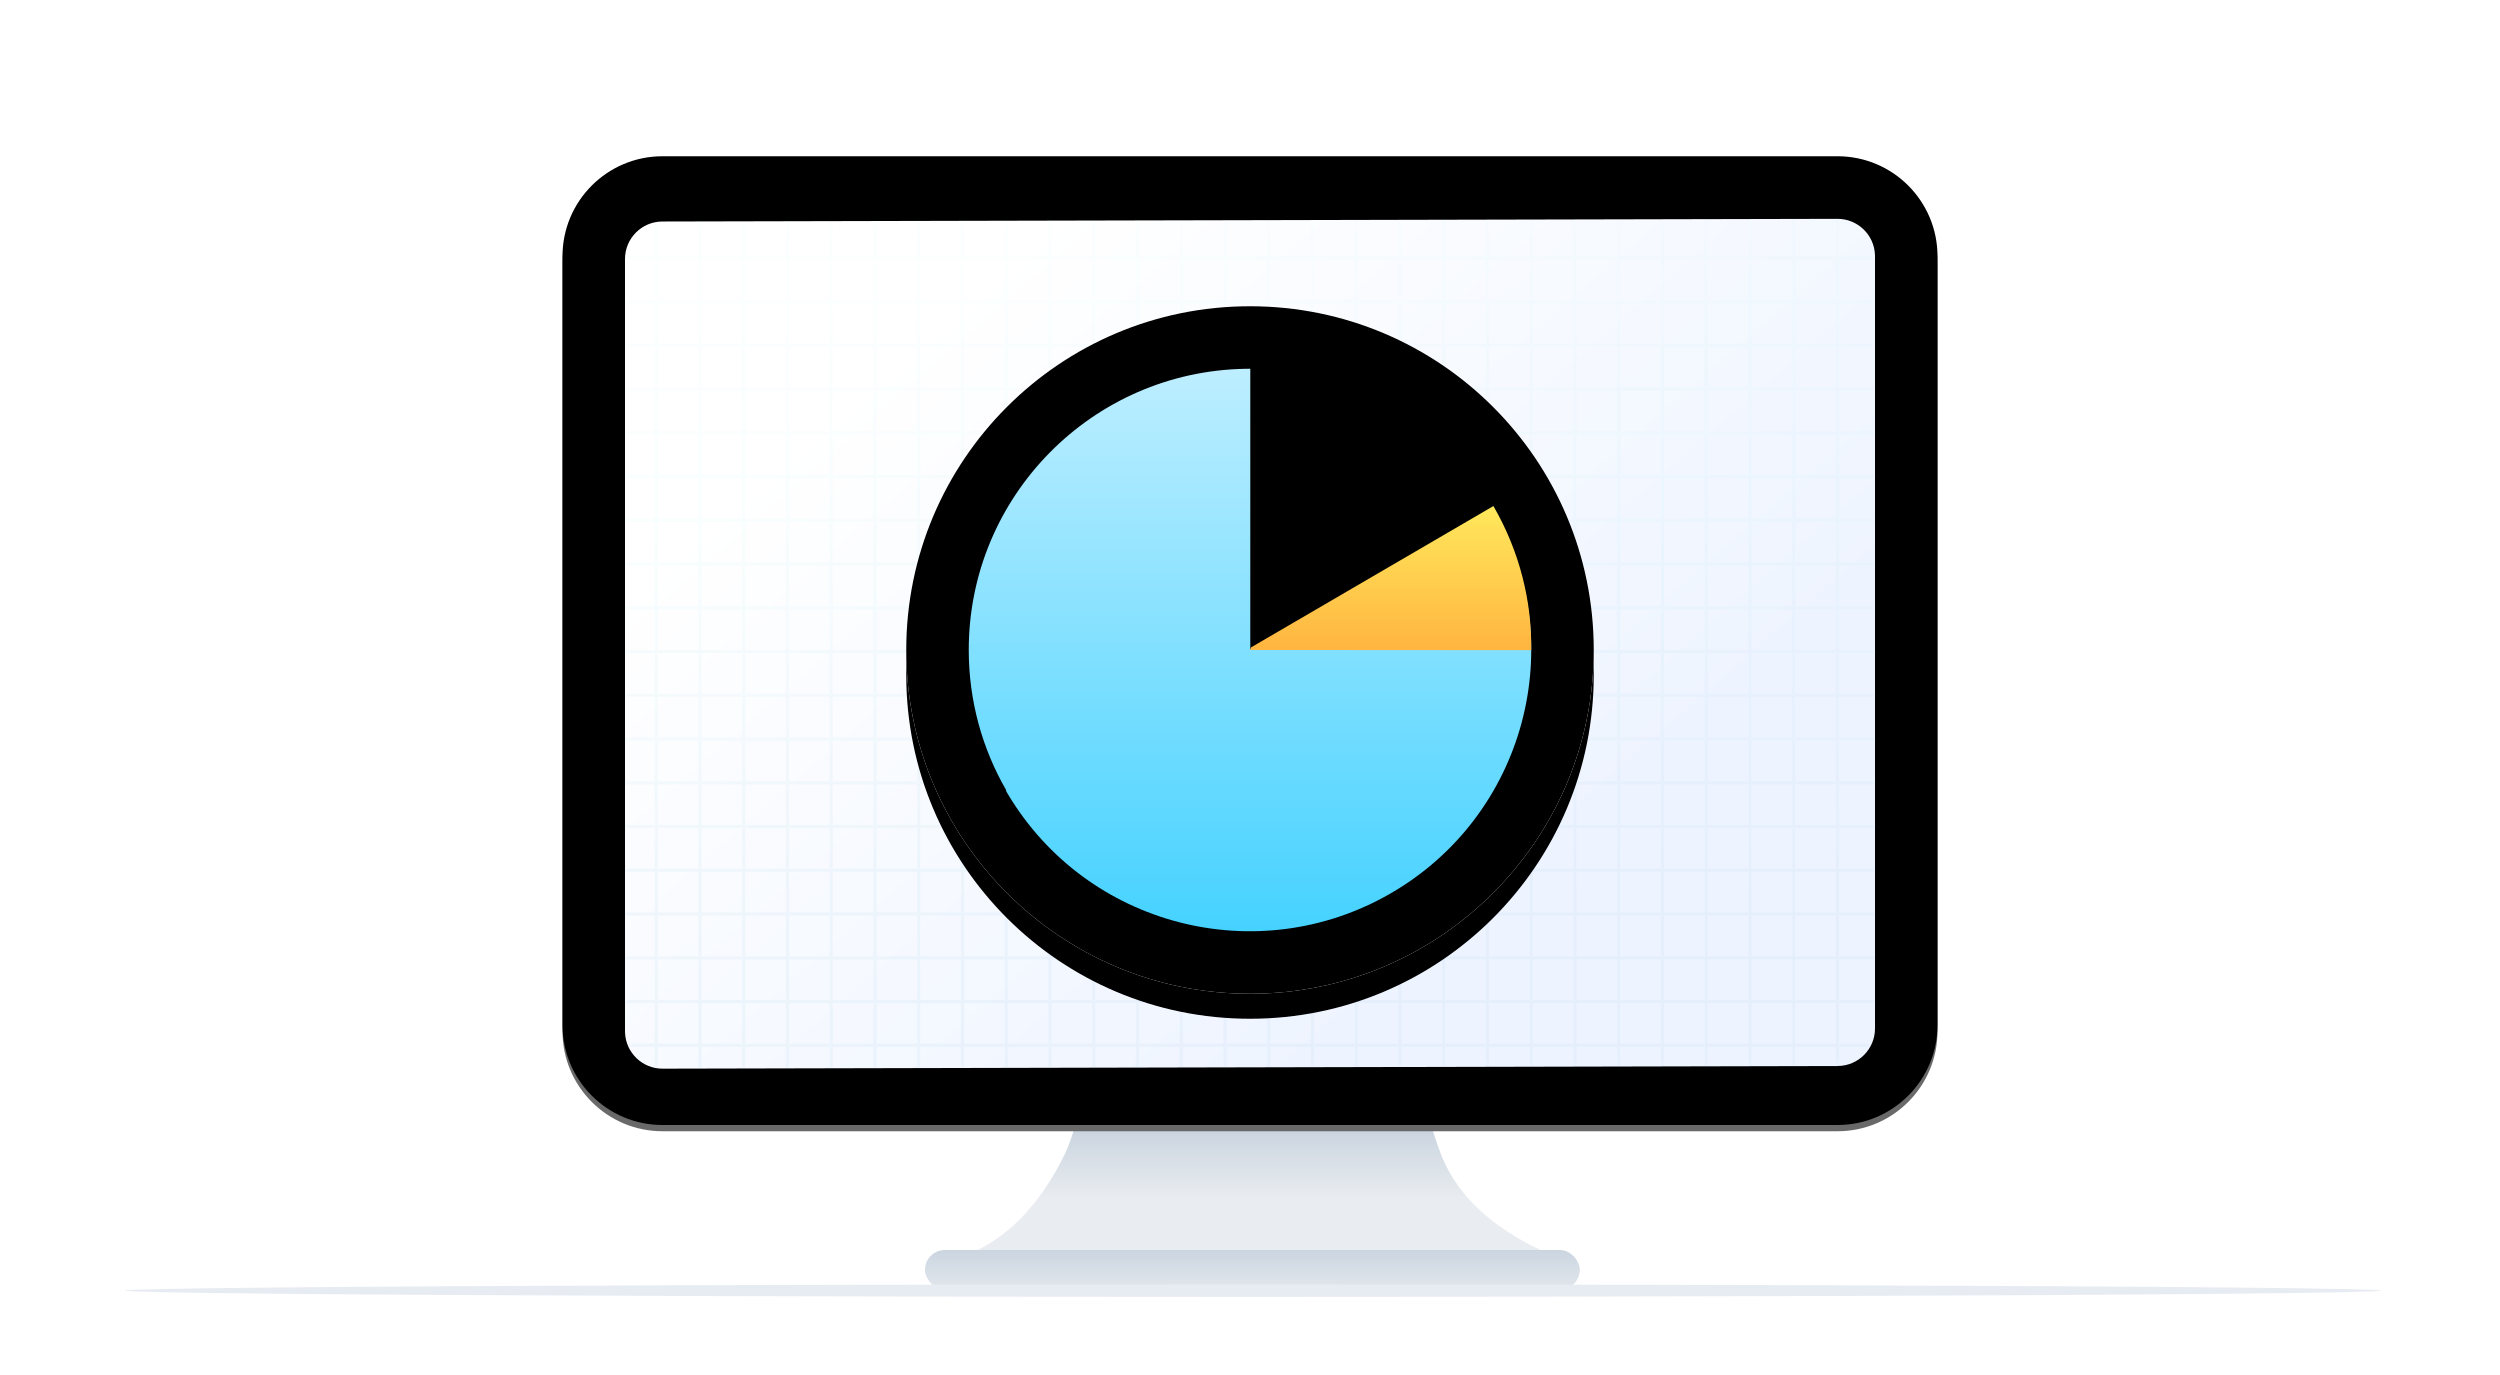 <?xml version="1.0" encoding="UTF-8"?>
<svg width="400px" height="220px" viewBox="0 0 400 220" version="1.1" xmlns="http://www.w3.org/2000/svg" xmlns:xlink="http://www.w3.org/1999/xlink">
    <title>Illustration/Garbage_cleaning/Scan_complete </title>
    <defs>
        <linearGradient x1="37.209%" y1="84.76%" x2="37.209%" y2="62.956%" id="linearGradient-1">
            <stop stop-color="#E9ECF0" offset="0%"></stop>
            <stop stop-color="#BECBD9" offset="100%"></stop>
        </linearGradient>
        <linearGradient x1="37.209%" y1="129.776%" x2="37.209%" y2="-55.055%" id="linearGradient-2">
            <stop stop-color="#E9ECF0" offset="0%"></stop>
            <stop stop-color="#BECBD9" offset="100%"></stop>
        </linearGradient>
        <linearGradient x1="50%" y1="0%" x2="50%" y2="100%" id="linearGradient-3">
            <stop stop-color="#707070" offset="0%"></stop>
            <stop stop-color="#696969" offset="100%"></stop>
        </linearGradient>
        <path d="M16,0 L204,0 C212.837,0 220,7.163 220,16 L220,139 C220,147.837 212.837,155 204,155 L16,155 C7.163,155 0,147.837 0,139 L0,16 C0,7.163 7.163,0 16,0 Z" id="path-4"></path>
        <filter x="-1.1%" y="-1.6%" width="102.3%" height="103.2%" filterUnits="objectBoundingBox" id="filter-6">
            <feGaussianBlur stdDeviation="1.5" in="SourceAlpha" result="shadowBlurInner1"></feGaussianBlur>
            <feOffset dx="-1" dy="-2" in="shadowBlurInner1" result="shadowOffsetInner1"></feOffset>
            <feComposite in="shadowOffsetInner1" in2="SourceAlpha" operator="arithmetic" k2="-1" k3="1" result="shadowInnerInner1"></feComposite>
            <feColorMatrix values="0 0 0 0 0   0 0 0 0 0   0 0 0 0 0  0 0 0 0.378 0" type="matrix" in="shadowInnerInner1" result="shadowMatrixInner1"></feColorMatrix>
            <feGaussianBlur stdDeviation="1.5" in="SourceAlpha" result="shadowBlurInner2"></feGaussianBlur>
            <feOffset dx="1" dy="1" in="shadowBlurInner2" result="shadowOffsetInner2"></feOffset>
            <feComposite in="shadowOffsetInner2" in2="SourceAlpha" operator="arithmetic" k2="-1" k3="1" result="shadowInnerInner2"></feComposite>
            <feColorMatrix values="0 0 0 0 1   0 0 0 0 1   0 0 0 0 1  0 0 0 0.5 0" type="matrix" in="shadowInnerInner2" result="shadowMatrixInner2"></feColorMatrix>
            <feMerge>
                <feMergeNode in="shadowMatrixInner1"></feMergeNode>
                <feMergeNode in="shadowMatrixInner2"></feMergeNode>
            </feMerge>
        </filter>
        <linearGradient x1="13.925%" y1="25.497%" x2="75.531%" y2="73.111%" id="linearGradient-7">
            <stop stop-color="#FFFFFF" offset="0%"></stop>
            <stop stop-color="#EEF4FF" offset="100%"></stop>
        </linearGradient>
        <path d="M5.986,0.427 L193.986,0 C197.225,-0.007 199.87,2.552 199.995,5.761 L200,6 L200,6 L200,129.546 C200,132.854 197.322,135.538 194.014,135.546 L6.014,135.973 C2.775,135.98 0.13,133.42 0.005,130.211 L0,129.973 L0,129.973 L0,6.427 C0,3.118 2.678,0.434 5.986,0.427 Z" id="path-8"></path>
        <linearGradient x1="44.054%" y1="78.908%" x2="44.054%" y2="0%" id="linearGradient-10">
            <stop stop-color="#007FA8" offset="0%"></stop>
            <stop stop-color="#1CFEF2" stop-opacity="0.285" offset="100%"></stop>
        </linearGradient>
        <circle id="path-11" cx="55" cy="55" r="55"></circle>
        <filter x="-12.7%" y="-9.1%" width="125.5%" height="125.5%" filterUnits="objectBoundingBox" id="filter-12">
            <feOffset dx="0" dy="4" in="SourceAlpha" result="shadowOffsetOuter1"></feOffset>
            <feGaussianBlur stdDeviation="4" in="shadowOffsetOuter1" result="shadowBlurOuter1"></feGaussianBlur>
            <feColorMatrix values="0 0 0 0 0.352   0 0 0 0 0.715   0 0 0 0 1  0 0 0 0.202 0" type="matrix" in="shadowBlurOuter1"></feColorMatrix>
        </filter>
        <filter x="-10.0%" y="-6.4%" width="120.0%" height="120.0%" filterUnits="objectBoundingBox" id="filter-13">
            <feGaussianBlur stdDeviation="1" in="SourceAlpha" result="shadowBlurInner1"></feGaussianBlur>
            <feOffset dx="0" dy="2" in="shadowBlurInner1" result="shadowOffsetInner1"></feOffset>
            <feComposite in="shadowOffsetInner1" in2="SourceAlpha" operator="arithmetic" k2="-1" k3="1" result="shadowInnerInner1"></feComposite>
            <feColorMatrix values="0 0 0 0 1   0 0 0 0 1   0 0 0 0 1  0 0 0 1 0" type="matrix" in="shadowInnerInner1" result="shadowMatrixInner1"></feColorMatrix>
            <feGaussianBlur stdDeviation="2" in="SourceAlpha" result="shadowBlurInner2"></feGaussianBlur>
            <feOffset dx="0" dy="-2" in="shadowBlurInner2" result="shadowOffsetInner2"></feOffset>
            <feComposite in="shadowOffsetInner2" in2="SourceAlpha" operator="arithmetic" k2="-1" k3="1" result="shadowInnerInner2"></feComposite>
            <feColorMatrix values="0 0 0 0 0   0 0 0 0 0.297   0 0 0 0 1  0 0 0 0.183 0" type="matrix" in="shadowInnerInner2" result="shadowMatrixInner2"></feColorMatrix>
            <feMerge>
                <feMergeNode in="shadowMatrixInner1"></feMergeNode>
                <feMergeNode in="shadowMatrixInner2"></feMergeNode>
            </feMerge>
        </filter>
        <linearGradient x1="50%" y1="100%" x2="50%" y2="0%" id="linearGradient-14">
            <stop stop-color="#3DD0FF" offset="0%"></stop>
            <stop stop-color="#BDEEFF" offset="100%"></stop>
        </linearGradient>
        <path d="M55.047,10 L55.047,54.938 L93.957,32.501 C106.397,54.021 99.015,81.539 77.469,93.964 C56.138,106.265 28.923,99.161 16.311,78.137 L15.933,77.495 L16.005,77.454 C12.185,70.844 10,63.174 10,54.994 C10,30.393 29.767,10.403 54.302,10.006 L55.047,10 Z" id="path-15"></path>
        <filter x="-11.1%" y="-8.9%" width="122.2%" height="122.2%" filterUnits="objectBoundingBox" id="filter-16">
            <feOffset dx="0" dy="2" in="SourceAlpha" result="shadowOffsetOuter1"></feOffset>
            <feGaussianBlur stdDeviation="3" in="shadowOffsetOuter1" result="shadowBlurOuter1"></feGaussianBlur>
            <feColorMatrix values="0 0 0 0 0   0 0 0 0 0.424   0 0 0 0 1  0 0 0 0 0" type="matrix" in="shadowBlurOuter1"></feColorMatrix>
        </filter>
        <linearGradient x1="77.727%" y1="0%" x2="77.727%" y2="100%" id="linearGradient-17">
            <stop stop-color="#FFE85C" offset="0%"></stop>
            <stop stop-color="#FFB540" offset="100%"></stop>
        </linearGradient>
    </defs>
    <g id="Illustration/Garbage_cleaning/Scan_complete-" stroke="none" stroke-width="1" fill="none" fill-rule="evenodd">
        <g id="编组-3" transform="translate(90, 26)">
            <g id="编组">
                <path d="M129.94,106 C134.007,133.444 137.542,151.003 140.547,158.675 C143.631,166.55 151.036,172.507 162.762,176.544 L58,176.544 C67.683,175.325 75.136,169.369 80.361,158.675 C82.99,153.296 86.763,135.738 91.683,106 L129.94,106 Z" id="三角形" fill="url(#linearGradient-1)"></path>
                <rect id="矩形" fill="url(#linearGradient-2)" x="58" y="174" width="104.762" height="6.347" rx="3.174"></rect>
                <g id="蒙版">
                    <mask id="mask-5" fill="white">
                        <use xlink:href="#path-4"></use>
                    </mask>
                    <g>
                        <use fill="url(#linearGradient-3)" fill-rule="evenodd" xlink:href="#path-4"></use>
                        <use fill="black" fill-opacity="1" filter="url(#filter-6)" xlink:href="#path-4"></use>
                    </g>
                    <g id="编组-2" mask="url(#mask-5)">
                        <g transform="translate(10, 9.014)" id="形状结合">
                            <mask id="mask-9" fill="white">
                                <use xlink:href="#path-8"></use>
                            </mask>
                            <use id="蒙版" fill="url(#linearGradient-7)" xlink:href="#path-8"></use>
                            <path d="M5.25,-6.764 L5.249,5.986 L11.749,5.986 L11.75,-6.764 L12.25,-6.764 L12.249,5.986 L18.749,5.986 L18.75,-6.764 L19.25,-6.764 L19.249,5.986 L25.749,5.986 L25.75,-6.764 L26.25,-6.764 L26.249,5.986 L32.749,5.986 L32.75,-6.764 L33.25,-6.764 L33.249,5.986 L39.749,5.986 L39.75,-6.764 L40.25,-6.764 L40.249,5.986 L46.749,5.986 L46.75,-6.764 L47.25,-6.764 L47.249,5.986 L53.749,5.986 L53.75,-6.764 L54.25,-6.764 L54.249,5.986 L60.749,5.986 L60.75,-6.764 L61.25,-6.764 L61.249,5.986 L67.749,5.986 L67.75,-6.764 L68.25,-6.764 L68.249,5.986 L74.749,5.986 L74.75,-6.764 L75.25,-6.764 L75.249,5.986 L81.749,5.986 L81.75,-6.764 L82.25,-6.764 L82.249,5.986 L88.749,5.986 L88.75,-6.764 L89.25,-6.764 L89.249,5.986 L95.749,5.986 L95.75,-6.764 L96.25,-6.764 L96.249,5.986 L102.749,5.986 L102.75,-6.764 L103.25,-6.764 L103.249,5.986 L109.749,5.986 L109.75,-6.764 L110.25,-6.764 L110.249,5.986 L116.749,5.986 L116.75,-6.764 L117.25,-6.764 L117.249,5.986 L123.749,5.986 L123.75,-6.764 L124.25,-6.764 L124.249,5.986 L130.749,5.986 L130.75,-6.764 L131.25,-6.764 L131.249,5.986 L137.749,5.986 L137.75,-6.764 L138.25,-6.764 L138.249,5.986 L144.749,5.986 L144.75,-6.764 L145.25,-6.764 L145.249,5.986 L151.749,5.986 L151.75,-6.764 L152.25,-6.764 L152.249,5.986 L158.749,5.986 L158.75,-6.764 L159.25,-6.764 L159.249,5.986 L165.749,5.986 L165.75,-6.764 L166.25,-6.764 L166.249,5.986 L172.749,5.986 L172.75,-6.764 L173.25,-6.764 L173.249,5.986 L179.749,5.986 L179.75,-6.764 L180.25,-6.764 L180.249,5.986 L186.749,5.986 L186.75,-6.764 L187.25,-6.764 L187.249,5.986 L193.749,5.986 L193.75,-6.764 L194.25,-6.764 L194.249,5.986 L200.749,5.986 L200.75,-6.764 L201.25,-6.764 L201.249,5.986 L203,5.986 L203,6.486 L201.249,6.486 L201.249,12.986 L203,12.986 L203,13.486 L201.249,13.486 L201.249,19.986 L203,19.986 L203,20.486 L201.249,20.486 L201.249,26.986 L203,26.986 L203,27.486 L201.249,27.486 L201.249,33.986 L203,33.986 L203,34.486 L201.249,34.486 L201.249,40.986 L203,40.986 L203,41.486 L201.249,41.486 L201.249,47.986 L203,47.986 L203,48.486 L201.249,48.486 L201.249,54.986 L203,54.986 L203,55.486 L201.249,55.486 L201.249,61.986 L203,61.986 L203,62.486 L201.249,62.486 L201.249,68.986 L203,68.986 L203,69.486 L201.249,69.486 L201.249,75.986 L203,75.986 L203,76.486 L201.249,76.486 L201.249,82.986 L203,82.986 L203,83.486 L201.249,83.486 L201.249,89.986 L203,89.986 L203,90.486 L201.249,90.486 L201.249,96.986 L203,96.986 L203,97.486 L201.249,97.486 L201.249,103.986 L203,103.986 L203,104.486 L201.249,104.486 L201.249,110.986 L203,110.986 L203,111.486 L201.249,111.486 L201.249,117.986 L203,117.986 L203,118.486 L201.249,118.486 L201.249,124.986 L203,124.986 L203,125.486 L201.249,125.486 L201.249,131.986 L203,131.986 L203,132.486 L201.249,132.486 L201.249,138.986 L203,138.986 L203,139.486 L201.249,139.486 L201.25,144.236 L200.75,144.236 L200.749,139.486 L194.249,139.486 L194.25,144.236 L193.75,144.236 L193.749,139.486 L187.249,139.486 L187.25,144.236 L186.75,144.236 L186.749,139.486 L180.249,139.486 L180.25,144.236 L179.75,144.236 L179.749,139.486 L173.249,139.486 L173.25,144.236 L172.75,144.236 L172.749,139.486 L166.249,139.486 L166.25,144.236 L165.75,144.236 L165.749,139.486 L159.249,139.486 L159.25,144.236 L158.75,144.236 L158.749,139.486 L152.249,139.486 L152.25,144.236 L151.75,144.236 L151.749,139.486 L145.249,139.486 L145.25,144.236 L144.75,144.236 L144.749,139.486 L138.249,139.486 L138.25,144.236 L137.75,144.236 L137.749,139.486 L131.249,139.486 L131.25,144.236 L130.75,144.236 L130.749,139.486 L124.249,139.486 L124.25,144.236 L123.75,144.236 L123.749,139.486 L117.249,139.486 L117.25,144.236 L116.75,144.236 L116.749,139.486 L110.249,139.486 L110.25,144.236 L109.75,144.236 L109.749,139.486 L103.249,139.486 L103.25,144.236 L102.75,144.236 L102.749,139.486 L96.249,139.486 L96.25,144.236 L95.75,144.236 L95.749,139.486 L89.249,139.486 L89.25,144.236 L88.75,144.236 L88.749,139.486 L82.249,139.486 L82.25,144.236 L81.75,144.236 L81.749,139.486 L75.249,139.486 L75.25,144.236 L74.75,144.236 L74.749,139.486 L68.249,139.486 L68.25,144.236 L67.75,144.236 L67.749,139.486 L61.249,139.486 L61.25,144.236 L60.75,144.236 L60.749,139.486 L54.249,139.486 L54.25,144.236 L53.75,144.236 L53.749,139.486 L47.249,139.486 L47.25,144.236 L46.75,144.236 L46.749,139.486 L40.249,139.486 L40.25,144.236 L39.75,144.236 L39.749,139.486 L33.249,139.486 L33.25,144.236 L32.75,144.236 L32.749,139.486 L26.249,139.486 L26.25,144.236 L25.75,144.236 L25.749,139.486 L19.249,139.486 L19.25,144.236 L18.75,144.236 L18.749,139.486 L12.249,139.486 L12.25,144.236 L11.75,144.236 L11.749,139.486 L5.249,139.486 L5.25,144.236 L4.75,144.236 L4.749,139.486 L-3,139.486 L-3,138.986 L4.749,138.986 L4.749,132.486 L-3,132.486 L-3,131.986 L4.749,131.986 L4.749,125.486 L-3,125.486 L-3,124.986 L4.749,124.986 L4.749,118.486 L-3,118.486 L-3,117.986 L4.749,117.986 L4.749,111.486 L-3,111.486 L-3,110.986 L4.749,110.986 L4.749,104.486 L-3,104.486 L-3,103.986 L4.749,103.986 L4.749,97.486 L-3,97.486 L-3,96.986 L4.749,96.986 L4.749,90.486 L-3,90.486 L-3,89.986 L4.749,89.986 L4.749,83.486 L-3,83.486 L-3,82.986 L4.749,82.986 L4.749,76.486 L-3,76.486 L-3,75.986 L4.749,75.986 L4.749,69.486 L-3,69.486 L-3,68.986 L4.749,68.986 L4.749,62.486 L-3,62.486 L-3,61.986 L4.749,61.986 L4.749,55.486 L-3,55.486 L-3,54.986 L4.749,54.986 L4.749,48.486 L-3,48.486 L-3,47.986 L4.749,47.986 L4.749,41.486 L-3,41.486 L-3,40.986 L4.749,40.986 L4.749,34.486 L-3,34.486 L-3,33.986 L4.749,33.986 L4.749,27.486 L-3,27.486 L-3,26.986 L4.749,26.986 L4.749,20.486 L-3,20.486 L-3,19.986 L4.749,19.986 L4.749,13.486 L-3,13.486 L-3,12.986 L4.749,12.986 L4.749,6.486 L-3,6.486 L-3,5.986 L4.749,5.986 L4.75,-6.764 L5.25,-6.764 Z M11.749,132.486 L5.249,132.486 L5.249,138.986 L11.749,138.986 L11.749,132.486 Z M18.749,132.486 L12.249,132.486 L12.249,138.986 L18.749,138.986 L18.749,132.486 Z M25.749,132.486 L19.249,132.486 L19.249,138.986 L25.749,138.986 L25.749,132.486 Z M32.749,132.486 L26.249,132.486 L26.249,138.986 L32.749,138.986 L32.749,132.486 Z M39.749,132.486 L33.249,132.486 L33.249,138.986 L39.749,138.986 L39.749,132.486 Z M46.749,132.486 L40.249,132.486 L40.249,138.986 L46.749,138.986 L46.749,132.486 Z M53.749,132.486 L47.249,132.486 L47.249,138.986 L53.749,138.986 L53.749,132.486 Z M60.749,132.486 L54.249,132.486 L54.249,138.986 L60.749,138.986 L60.749,132.486 Z M67.749,132.486 L61.249,132.486 L61.249,138.986 L67.749,138.986 L67.749,132.486 Z M74.749,132.486 L68.249,132.486 L68.249,138.986 L74.749,138.986 L74.749,132.486 Z M81.749,132.486 L75.249,132.486 L75.249,138.986 L81.749,138.986 L81.749,132.486 Z M88.749,132.486 L82.249,132.486 L82.249,138.986 L88.749,138.986 L88.749,132.486 Z M95.749,132.486 L89.249,132.486 L89.249,138.986 L95.749,138.986 L95.749,132.486 Z M102.749,132.486 L96.249,132.486 L96.249,138.986 L102.749,138.986 L102.749,132.486 Z M109.749,132.486 L103.249,132.486 L103.249,138.986 L109.749,138.986 L109.749,132.486 Z M116.749,132.486 L110.249,132.486 L110.249,138.986 L116.749,138.986 L116.749,132.486 Z M123.749,132.486 L117.249,132.486 L117.249,138.986 L123.749,138.986 L123.749,132.486 Z M130.749,132.486 L124.249,132.486 L124.249,138.986 L130.749,138.986 L130.749,132.486 Z M137.749,132.486 L131.249,132.486 L131.249,138.986 L137.749,138.986 L137.749,132.486 Z M144.749,132.486 L138.249,132.486 L138.249,138.986 L144.749,138.986 L144.749,132.486 Z M151.749,132.486 L145.249,132.486 L145.249,138.986 L151.749,138.986 L151.749,132.486 Z M158.749,132.486 L152.249,132.486 L152.249,138.986 L158.749,138.986 L158.749,132.486 Z M165.749,132.486 L159.249,132.486 L159.249,138.986 L165.749,138.986 L165.749,132.486 Z M172.749,132.486 L166.249,132.486 L166.249,138.986 L172.749,138.986 L172.749,132.486 Z M179.749,132.486 L173.249,132.486 L173.249,138.986 L179.749,138.986 L179.749,132.486 Z M186.749,132.486 L180.249,132.486 L180.249,138.986 L186.749,138.986 L186.749,132.486 Z M193.749,132.486 L187.249,132.486 L187.249,138.986 L193.749,138.986 L193.749,132.486 Z M200.749,132.486 L194.249,132.486 L194.249,138.986 L200.749,138.986 L200.749,132.486 Z M11.749,125.486 L5.249,125.486 L5.249,131.986 L11.749,131.986 L11.749,125.486 Z M18.749,125.486 L12.249,125.486 L12.249,131.986 L18.749,131.986 L18.749,125.486 Z M25.749,125.486 L19.249,125.486 L19.249,131.986 L25.749,131.986 L25.749,125.486 Z M32.749,125.486 L26.249,125.486 L26.249,131.986 L32.749,131.986 L32.749,125.486 Z M39.749,125.486 L33.249,125.486 L33.249,131.986 L39.749,131.986 L39.749,125.486 Z M46.749,125.486 L40.249,125.486 L40.249,131.986 L46.749,131.986 L46.749,125.486 Z M53.749,125.486 L47.249,125.486 L47.249,131.986 L53.749,131.986 L53.749,125.486 Z M60.749,125.486 L54.249,125.486 L54.249,131.986 L60.749,131.986 L60.749,125.486 Z M67.749,125.486 L61.249,125.486 L61.249,131.986 L67.749,131.986 L67.749,125.486 Z M74.749,125.486 L68.249,125.486 L68.249,131.986 L74.749,131.986 L74.749,125.486 Z M81.749,125.486 L75.249,125.486 L75.249,131.986 L81.749,131.986 L81.749,125.486 Z M88.749,125.486 L82.249,125.486 L82.249,131.986 L88.749,131.986 L88.749,125.486 Z M95.749,125.486 L89.249,125.486 L89.249,131.986 L95.749,131.986 L95.749,125.486 Z M102.749,125.486 L96.249,125.486 L96.249,131.986 L102.749,131.986 L102.749,125.486 Z M109.749,125.486 L103.249,125.486 L103.249,131.986 L109.749,131.986 L109.749,125.486 Z M116.749,125.486 L110.249,125.486 L110.249,131.986 L116.749,131.986 L116.749,125.486 Z M123.749,125.486 L117.249,125.486 L117.249,131.986 L123.749,131.986 L123.749,125.486 Z M130.749,125.486 L124.249,125.486 L124.249,131.986 L130.749,131.986 L130.749,125.486 Z M137.749,125.486 L131.249,125.486 L131.249,131.986 L137.749,131.986 L137.749,125.486 Z M144.749,125.486 L138.249,125.486 L138.249,131.986 L144.749,131.986 L144.749,125.486 Z M151.749,125.486 L145.249,125.486 L145.249,131.986 L151.749,131.986 L151.749,125.486 Z M158.749,125.486 L152.249,125.486 L152.249,131.986 L158.749,131.986 L158.749,125.486 Z M165.749,125.486 L159.249,125.486 L159.249,131.986 L165.749,131.986 L165.749,125.486 Z M172.749,125.486 L166.249,125.486 L166.249,131.986 L172.749,131.986 L172.749,125.486 Z M179.749,125.486 L173.249,125.486 L173.249,131.986 L179.749,131.986 L179.749,125.486 Z M186.749,125.486 L180.249,125.486 L180.249,131.986 L186.749,131.986 L186.749,125.486 Z M193.749,125.486 L187.249,125.486 L187.249,131.986 L193.749,131.986 L193.749,125.486 Z M200.749,125.486 L194.249,125.486 L194.249,131.986 L200.749,131.986 L200.749,125.486 Z M11.749,118.486 L5.249,118.486 L5.249,124.986 L11.749,124.986 L11.749,118.486 Z M18.749,118.486 L12.249,118.486 L12.249,124.986 L18.749,124.986 L18.749,118.486 Z M25.749,118.486 L19.249,118.486 L19.249,124.986 L25.749,124.986 L25.749,118.486 Z M32.749,118.486 L26.249,118.486 L26.249,124.986 L32.749,124.986 L32.749,118.486 Z M39.749,118.486 L33.249,118.486 L33.249,124.986 L39.749,124.986 L39.749,118.486 Z M46.749,118.486 L40.249,118.486 L40.249,124.986 L46.749,124.986 L46.749,118.486 Z M53.749,118.486 L47.249,118.486 L47.249,124.986 L53.749,124.986 L53.749,118.486 Z M60.749,118.486 L54.249,118.486 L54.249,124.986 L60.749,124.986 L60.749,118.486 Z M67.749,118.486 L61.249,118.486 L61.249,124.986 L67.749,124.986 L67.749,118.486 Z M74.749,118.486 L68.249,118.486 L68.249,124.986 L74.749,124.986 L74.749,118.486 Z M81.749,118.486 L75.249,118.486 L75.249,124.986 L81.749,124.986 L81.749,118.486 Z M88.749,118.486 L82.249,118.486 L82.249,124.986 L88.749,124.986 L88.749,118.486 Z M95.749,118.486 L89.249,118.486 L89.249,124.986 L95.749,124.986 L95.749,118.486 Z M102.749,118.486 L96.249,118.486 L96.249,124.986 L102.749,124.986 L102.749,118.486 Z M109.749,118.486 L103.249,118.486 L103.249,124.986 L109.749,124.986 L109.749,118.486 Z M116.749,118.486 L110.249,118.486 L110.249,124.986 L116.749,124.986 L116.749,118.486 Z M123.749,118.486 L117.249,118.486 L117.249,124.986 L123.749,124.986 L123.749,118.486 Z M130.749,118.486 L124.249,118.486 L124.249,124.986 L130.749,124.986 L130.749,118.486 Z M137.749,118.486 L131.249,118.486 L131.249,124.986 L137.749,124.986 L137.749,118.486 Z M144.749,118.486 L138.249,118.486 L138.249,124.986 L144.749,124.986 L144.749,118.486 Z M151.749,118.486 L145.249,118.486 L145.249,124.986 L151.749,124.986 L151.749,118.486 Z M158.749,118.486 L152.249,118.486 L152.249,124.986 L158.749,124.986 L158.749,118.486 Z M165.749,118.486 L159.249,118.486 L159.249,124.986 L165.749,124.986 L165.749,118.486 Z M172.749,118.486 L166.249,118.486 L166.249,124.986 L172.749,124.986 L172.749,118.486 Z M179.749,118.486 L173.249,118.486 L173.249,124.986 L179.749,124.986 L179.749,118.486 Z M186.749,118.486 L180.249,118.486 L180.249,124.986 L186.749,124.986 L186.749,118.486 Z M193.749,118.486 L187.249,118.486 L187.249,124.986 L193.749,124.986 L193.749,118.486 Z M200.749,118.486 L194.249,118.486 L194.249,124.986 L200.749,124.986 L200.749,118.486 Z M11.749,111.486 L5.249,111.486 L5.249,117.986 L11.749,117.986 L11.749,111.486 Z M18.749,111.486 L12.249,111.486 L12.249,117.986 L18.749,117.986 L18.749,111.486 Z M25.749,111.486 L19.249,111.486 L19.249,117.986 L25.749,117.986 L25.749,111.486 Z M32.749,111.486 L26.249,111.486 L26.249,117.986 L32.749,117.986 L32.749,111.486 Z M39.749,111.486 L33.249,111.486 L33.249,117.986 L39.749,117.986 L39.749,111.486 Z M46.749,111.486 L40.249,111.486 L40.249,117.986 L46.749,117.986 L46.749,111.486 Z M53.749,111.486 L47.249,111.486 L47.249,117.986 L53.749,117.986 L53.749,111.486 Z M60.749,111.486 L54.249,111.486 L54.249,117.986 L60.749,117.986 L60.749,111.486 Z M67.749,111.486 L61.249,111.486 L61.249,117.986 L67.749,117.986 L67.749,111.486 Z M74.749,111.486 L68.249,111.486 L68.249,117.986 L74.749,117.986 L74.749,111.486 Z M81.749,111.486 L75.249,111.486 L75.249,117.986 L81.749,117.986 L81.749,111.486 Z M88.749,111.486 L82.249,111.486 L82.249,117.986 L88.749,117.986 L88.749,111.486 Z M95.749,111.486 L89.249,111.486 L89.249,117.986 L95.749,117.986 L95.749,111.486 Z M102.749,111.486 L96.249,111.486 L96.249,117.986 L102.749,117.986 L102.749,111.486 Z M109.749,111.486 L103.249,111.486 L103.249,117.986 L109.749,117.986 L109.749,111.486 Z M116.749,111.486 L110.249,111.486 L110.249,117.986 L116.749,117.986 L116.749,111.486 Z M123.749,111.486 L117.249,111.486 L117.249,117.986 L123.749,117.986 L123.749,111.486 Z M130.749,111.486 L124.249,111.486 L124.249,117.986 L130.749,117.986 L130.749,111.486 Z M137.749,111.486 L131.249,111.486 L131.249,117.986 L137.749,117.986 L137.749,111.486 Z M144.749,111.486 L138.249,111.486 L138.249,117.986 L144.749,117.986 L144.749,111.486 Z M151.749,111.486 L145.249,111.486 L145.249,117.986 L151.749,117.986 L151.749,111.486 Z M158.749,111.486 L152.249,111.486 L152.249,117.986 L158.749,117.986 L158.749,111.486 Z M165.749,111.486 L159.249,111.486 L159.249,117.986 L165.749,117.986 L165.749,111.486 Z M172.749,111.486 L166.249,111.486 L166.249,117.986 L172.749,117.986 L172.749,111.486 Z M179.749,111.486 L173.249,111.486 L173.249,117.986 L179.749,117.986 L179.749,111.486 Z M186.749,111.486 L180.249,111.486 L180.249,117.986 L186.749,117.986 L186.749,111.486 Z M193.749,111.486 L187.249,111.486 L187.249,117.986 L193.749,117.986 L193.749,111.486 Z M200.749,111.486 L194.249,111.486 L194.249,117.986 L200.749,117.986 L200.749,111.486 Z M11.749,104.486 L5.249,104.486 L5.249,110.986 L11.749,110.986 L11.749,104.486 Z M18.749,104.486 L12.249,104.486 L12.249,110.986 L18.749,110.986 L18.749,104.486 Z M25.749,104.486 L19.249,104.486 L19.249,110.986 L25.749,110.986 L25.749,104.486 Z M32.749,104.486 L26.249,104.486 L26.249,110.986 L32.749,110.986 L32.749,104.486 Z M39.749,104.486 L33.249,104.486 L33.249,110.986 L39.749,110.986 L39.749,104.486 Z M46.749,104.486 L40.249,104.486 L40.249,110.986 L46.749,110.986 L46.749,104.486 Z M53.749,104.486 L47.249,104.486 L47.249,110.986 L53.749,110.986 L53.749,104.486 Z M60.749,104.486 L54.249,104.486 L54.249,110.986 L60.749,110.986 L60.749,104.486 Z M67.749,104.486 L61.249,104.486 L61.249,110.986 L67.749,110.986 L67.749,104.486 Z M74.749,104.486 L68.249,104.486 L68.249,110.986 L74.749,110.986 L74.749,104.486 Z M81.749,104.486 L75.249,104.486 L75.249,110.986 L81.749,110.986 L81.749,104.486 Z M88.749,104.486 L82.249,104.486 L82.249,110.986 L88.749,110.986 L88.749,104.486 Z M95.749,104.486 L89.249,104.486 L89.249,110.986 L95.749,110.986 L95.749,104.486 Z M102.749,104.486 L96.249,104.486 L96.249,110.986 L102.749,110.986 L102.749,104.486 Z M109.749,104.486 L103.249,104.486 L103.249,110.986 L109.749,110.986 L109.749,104.486 Z M116.749,104.486 L110.249,104.486 L110.249,110.986 L116.749,110.986 L116.749,104.486 Z M123.749,104.486 L117.249,104.486 L117.249,110.986 L123.749,110.986 L123.749,104.486 Z M130.749,104.486 L124.249,104.486 L124.249,110.986 L130.749,110.986 L130.749,104.486 Z M137.749,104.486 L131.249,104.486 L131.249,110.986 L137.749,110.986 L137.749,104.486 Z M144.749,104.486 L138.249,104.486 L138.249,110.986 L144.749,110.986 L144.749,104.486 Z M151.749,104.486 L145.249,104.486 L145.249,110.986 L151.749,110.986 L151.749,104.486 Z M158.749,104.486 L152.249,104.486 L152.249,110.986 L158.749,110.986 L158.749,104.486 Z M165.749,104.486 L159.249,104.486 L159.249,110.986 L165.749,110.986 L165.749,104.486 Z M172.749,104.486 L166.249,104.486 L166.249,110.986 L172.749,110.986 L172.749,104.486 Z M179.749,104.486 L173.249,104.486 L173.249,110.986 L179.749,110.986 L179.749,104.486 Z M186.749,104.486 L180.249,104.486 L180.249,110.986 L186.749,110.986 L186.749,104.486 Z M193.749,104.486 L187.249,104.486 L187.249,110.986 L193.749,110.986 L193.749,104.486 Z M200.749,104.486 L194.249,104.486 L194.249,110.986 L200.749,110.986 L200.749,104.486 Z M11.749,97.486 L5.249,97.486 L5.249,103.986 L11.749,103.986 L11.749,97.486 Z M18.749,97.486 L12.249,97.486 L12.249,103.986 L18.749,103.986 L18.749,97.486 Z M25.749,97.486 L19.249,97.486 L19.249,103.986 L25.749,103.986 L25.749,97.486 Z M32.749,97.486 L26.249,97.486 L26.249,103.986 L32.749,103.986 L32.749,97.486 Z M39.749,97.486 L33.249,97.486 L33.249,103.986 L39.749,103.986 L39.749,97.486 Z M46.749,97.486 L40.249,97.486 L40.249,103.986 L46.749,103.986 L46.749,97.486 Z M53.749,97.486 L47.249,97.486 L47.249,103.986 L53.749,103.986 L53.749,97.486 Z M60.749,97.486 L54.249,97.486 L54.249,103.986 L60.749,103.986 L60.749,97.486 Z M67.749,97.486 L61.249,97.486 L61.249,103.986 L67.749,103.986 L67.749,97.486 Z M74.749,97.486 L68.249,97.486 L68.249,103.986 L74.749,103.986 L74.749,97.486 Z M81.749,97.486 L75.249,97.486 L75.249,103.986 L81.749,103.986 L81.749,97.486 Z M88.749,97.486 L82.249,97.486 L82.249,103.986 L88.749,103.986 L88.749,97.486 Z M95.749,97.486 L89.249,97.486 L89.249,103.986 L95.749,103.986 L95.749,97.486 Z M102.749,97.486 L96.249,97.486 L96.249,103.986 L102.749,103.986 L102.749,97.486 Z M109.749,97.486 L103.249,97.486 L103.249,103.986 L109.749,103.986 L109.749,97.486 Z M116.749,97.486 L110.249,97.486 L110.249,103.986 L116.749,103.986 L116.749,97.486 Z M123.749,97.486 L117.249,97.486 L117.249,103.986 L123.749,103.986 L123.749,97.486 Z M130.749,97.486 L124.249,97.486 L124.249,103.986 L130.749,103.986 L130.749,97.486 Z M137.749,97.486 L131.249,97.486 L131.249,103.986 L137.749,103.986 L137.749,97.486 Z M144.749,97.486 L138.249,97.486 L138.249,103.986 L144.749,103.986 L144.749,97.486 Z M151.749,97.486 L145.249,97.486 L145.249,103.986 L151.749,103.986 L151.749,97.486 Z M158.749,97.486 L152.249,97.486 L152.249,103.986 L158.749,103.986 L158.749,97.486 Z M165.749,97.486 L159.249,97.486 L159.249,103.986 L165.749,103.986 L165.749,97.486 Z M172.749,97.486 L166.249,97.486 L166.249,103.986 L172.749,103.986 L172.749,97.486 Z M179.749,97.486 L173.249,97.486 L173.249,103.986 L179.749,103.986 L179.749,97.486 Z M186.749,97.486 L180.249,97.486 L180.249,103.986 L186.749,103.986 L186.749,97.486 Z M193.749,97.486 L187.249,97.486 L187.249,103.986 L193.749,103.986 L193.749,97.486 Z M200.749,97.486 L194.249,97.486 L194.249,103.986 L200.749,103.986 L200.749,97.486 Z M11.749,90.486 L5.249,90.486 L5.249,96.986 L11.749,96.986 L11.749,90.486 Z M18.749,90.486 L12.249,90.486 L12.249,96.986 L18.749,96.986 L18.749,90.486 Z M25.749,90.486 L19.249,90.486 L19.249,96.986 L25.749,96.986 L25.749,90.486 Z M32.749,90.486 L26.249,90.486 L26.249,96.986 L32.749,96.986 L32.749,90.486 Z M39.749,90.486 L33.249,90.486 L33.249,96.986 L39.749,96.986 L39.749,90.486 Z M46.749,90.486 L40.249,90.486 L40.249,96.986 L46.749,96.986 L46.749,90.486 Z M53.749,90.486 L47.249,90.486 L47.249,96.986 L53.749,96.986 L53.749,90.486 Z M60.749,90.486 L54.249,90.486 L54.249,96.986 L60.749,96.986 L60.749,90.486 Z M67.749,90.486 L61.249,90.486 L61.249,96.986 L67.749,96.986 L67.749,90.486 Z M74.749,90.486 L68.249,90.486 L68.249,96.986 L74.749,96.986 L74.749,90.486 Z M81.749,90.486 L75.249,90.486 L75.249,96.986 L81.749,96.986 L81.749,90.486 Z M88.749,90.486 L82.249,90.486 L82.249,96.986 L88.749,96.986 L88.749,90.486 Z M95.749,90.486 L89.249,90.486 L89.249,96.986 L95.749,96.986 L95.749,90.486 Z M102.749,90.486 L96.249,90.486 L96.249,96.986 L102.749,96.986 L102.749,90.486 Z M109.749,90.486 L103.249,90.486 L103.249,96.986 L109.749,96.986 L109.749,90.486 Z M116.749,90.486 L110.249,90.486 L110.249,96.986 L116.749,96.986 L116.749,90.486 Z M123.749,90.486 L117.249,90.486 L117.249,96.986 L123.749,96.986 L123.749,90.486 Z M130.749,90.486 L124.249,90.486 L124.249,96.986 L130.749,96.986 L130.749,90.486 Z M137.749,90.486 L131.249,90.486 L131.249,96.986 L137.749,96.986 L137.749,90.486 Z M144.749,90.486 L138.249,90.486 L138.249,96.986 L144.749,96.986 L144.749,90.486 Z M151.749,90.486 L145.249,90.486 L145.249,96.986 L151.749,96.986 L151.749,90.486 Z M158.749,90.486 L152.249,90.486 L152.249,96.986 L158.749,96.986 L158.749,90.486 Z M165.749,90.486 L159.249,90.486 L159.249,96.986 L165.749,96.986 L165.749,90.486 Z M172.749,90.486 L166.249,90.486 L166.249,96.986 L172.749,96.986 L172.749,90.486 Z M179.749,90.486 L173.249,90.486 L173.249,96.986 L179.749,96.986 L179.749,90.486 Z M186.749,90.486 L180.249,90.486 L180.249,96.986 L186.749,96.986 L186.749,90.486 Z M193.749,90.486 L187.249,90.486 L187.249,96.986 L193.749,96.986 L193.749,90.486 Z M200.749,90.486 L194.249,90.486 L194.249,96.986 L200.749,96.986 L200.749,90.486 Z M11.749,83.486 L5.249,83.486 L5.249,89.986 L11.749,89.986 L11.749,83.486 Z M18.749,83.486 L12.249,83.486 L12.249,89.986 L18.749,89.986 L18.749,83.486 Z M25.749,83.486 L19.249,83.486 L19.249,89.986 L25.749,89.986 L25.749,83.486 Z M32.749,83.486 L26.249,83.486 L26.249,89.986 L32.749,89.986 L32.749,83.486 Z M39.749,83.486 L33.249,83.486 L33.249,89.986 L39.749,89.986 L39.749,83.486 Z M46.749,83.486 L40.249,83.486 L40.249,89.986 L46.749,89.986 L46.749,83.486 Z M53.749,83.486 L47.249,83.486 L47.249,89.986 L53.749,89.986 L53.749,83.486 Z M60.749,83.486 L54.249,83.486 L54.249,89.986 L60.749,89.986 L60.749,83.486 Z M67.749,83.486 L61.249,83.486 L61.249,89.986 L67.749,89.986 L67.749,83.486 Z M74.749,83.486 L68.249,83.486 L68.249,89.986 L74.749,89.986 L74.749,83.486 Z M81.749,83.486 L75.249,83.486 L75.249,89.986 L81.749,89.986 L81.749,83.486 Z M88.749,83.486 L82.249,83.486 L82.249,89.986 L88.749,89.986 L88.749,83.486 Z M95.749,83.486 L89.249,83.486 L89.249,89.986 L95.749,89.986 L95.749,83.486 Z M102.749,83.486 L96.249,83.486 L96.249,89.986 L102.749,89.986 L102.749,83.486 Z M109.749,83.486 L103.249,83.486 L103.249,89.986 L109.749,89.986 L109.749,83.486 Z M116.749,83.486 L110.249,83.486 L110.249,89.986 L116.749,89.986 L116.749,83.486 Z M123.749,83.486 L117.249,83.486 L117.249,89.986 L123.749,89.986 L123.749,83.486 Z M130.749,83.486 L124.249,83.486 L124.249,89.986 L130.749,89.986 L130.749,83.486 Z M137.749,83.486 L131.249,83.486 L131.249,89.986 L137.749,89.986 L137.749,83.486 Z M144.749,83.486 L138.249,83.486 L138.249,89.986 L144.749,89.986 L144.749,83.486 Z M151.749,83.486 L145.249,83.486 L145.249,89.986 L151.749,89.986 L151.749,83.486 Z M158.749,83.486 L152.249,83.486 L152.249,89.986 L158.749,89.986 L158.749,83.486 Z M165.749,83.486 L159.249,83.486 L159.249,89.986 L165.749,89.986 L165.749,83.486 Z M172.749,83.486 L166.249,83.486 L166.249,89.986 L172.749,89.986 L172.749,83.486 Z M179.749,83.486 L173.249,83.486 L173.249,89.986 L179.749,89.986 L179.749,83.486 Z M186.749,83.486 L180.249,83.486 L180.249,89.986 L186.749,89.986 L186.749,83.486 Z M193.749,83.486 L187.249,83.486 L187.249,89.986 L193.749,89.986 L193.749,83.486 Z M200.749,83.486 L194.249,83.486 L194.249,89.986 L200.749,89.986 L200.749,83.486 Z M11.749,76.486 L5.249,76.486 L5.249,82.986 L11.749,82.986 L11.749,76.486 Z M18.749,76.486 L12.249,76.486 L12.249,82.986 L18.749,82.986 L18.749,76.486 Z M25.749,76.486 L19.249,76.486 L19.249,82.986 L25.749,82.986 L25.749,76.486 Z M32.749,76.486 L26.249,76.486 L26.249,82.986 L32.749,82.986 L32.749,76.486 Z M39.749,76.486 L33.249,76.486 L33.249,82.986 L39.749,82.986 L39.749,76.486 Z M46.749,76.486 L40.249,76.486 L40.249,82.986 L46.749,82.986 L46.749,76.486 Z M53.749,76.486 L47.249,76.486 L47.249,82.986 L53.749,82.986 L53.749,76.486 Z M60.749,76.486 L54.249,76.486 L54.249,82.986 L60.749,82.986 L60.749,76.486 Z M67.749,76.486 L61.249,76.486 L61.249,82.986 L67.749,82.986 L67.749,76.486 Z M74.749,76.486 L68.249,76.486 L68.249,82.986 L74.749,82.986 L74.749,76.486 Z M81.749,76.486 L75.249,76.486 L75.249,82.986 L81.749,82.986 L81.749,76.486 Z M88.749,76.486 L82.249,76.486 L82.249,82.986 L88.749,82.986 L88.749,76.486 Z M95.749,76.486 L89.249,76.486 L89.249,82.986 L95.749,82.986 L95.749,76.486 Z M102.749,76.486 L96.249,76.486 L96.249,82.986 L102.749,82.986 L102.749,76.486 Z M109.749,76.486 L103.249,76.486 L103.249,82.986 L109.749,82.986 L109.749,76.486 Z M116.749,76.486 L110.249,76.486 L110.249,82.986 L116.749,82.986 L116.749,76.486 Z M123.749,76.486 L117.249,76.486 L117.249,82.986 L123.749,82.986 L123.749,76.486 Z M130.749,76.486 L124.249,76.486 L124.249,82.986 L130.749,82.986 L130.749,76.486 Z M137.749,76.486 L131.249,76.486 L131.249,82.986 L137.749,82.986 L137.749,76.486 Z M144.749,76.486 L138.249,76.486 L138.249,82.986 L144.749,82.986 L144.749,76.486 Z M151.749,76.486 L145.249,76.486 L145.249,82.986 L151.749,82.986 L151.749,76.486 Z M158.749,76.486 L152.249,76.486 L152.249,82.986 L158.749,82.986 L158.749,76.486 Z M165.749,76.486 L159.249,76.486 L159.249,82.986 L165.749,82.986 L165.749,76.486 Z M172.749,76.486 L166.249,76.486 L166.249,82.986 L172.749,82.986 L172.749,76.486 Z M179.749,76.486 L173.249,76.486 L173.249,82.986 L179.749,82.986 L179.749,76.486 Z M186.749,76.486 L180.249,76.486 L180.249,82.986 L186.749,82.986 L186.749,76.486 Z M193.749,76.486 L187.249,76.486 L187.249,82.986 L193.749,82.986 L193.749,76.486 Z M200.749,76.486 L194.249,76.486 L194.249,82.986 L200.749,82.986 L200.749,76.486 Z M11.749,69.486 L5.249,69.486 L5.249,75.986 L11.749,75.986 L11.749,69.486 Z M18.749,69.486 L12.249,69.486 L12.249,75.986 L18.749,75.986 L18.749,69.486 Z M25.749,69.486 L19.249,69.486 L19.249,75.986 L25.749,75.986 L25.749,69.486 Z M32.749,69.486 L26.249,69.486 L26.249,75.986 L32.749,75.986 L32.749,69.486 Z M39.749,69.486 L33.249,69.486 L33.249,75.986 L39.749,75.986 L39.749,69.486 Z M46.749,69.486 L40.249,69.486 L40.249,75.986 L46.749,75.986 L46.749,69.486 Z M53.749,69.486 L47.249,69.486 L47.249,75.986 L53.749,75.986 L53.749,69.486 Z M60.749,69.486 L54.249,69.486 L54.249,75.986 L60.749,75.986 L60.749,69.486 Z M67.749,69.486 L61.249,69.486 L61.249,75.986 L67.749,75.986 L67.749,69.486 Z M74.749,69.486 L68.249,69.486 L68.249,75.986 L74.749,75.986 L74.749,69.486 Z M81.749,69.486 L75.249,69.486 L75.249,75.986 L81.749,75.986 L81.749,69.486 Z M88.749,69.486 L82.249,69.486 L82.249,75.986 L88.749,75.986 L88.749,69.486 Z M95.749,69.486 L89.249,69.486 L89.249,75.986 L95.749,75.986 L95.749,69.486 Z M102.749,69.486 L96.249,69.486 L96.249,75.986 L102.749,75.986 L102.749,69.486 Z M109.749,69.486 L103.249,69.486 L103.249,75.986 L109.749,75.986 L109.749,69.486 Z M116.749,69.486 L110.249,69.486 L110.249,75.986 L116.749,75.986 L116.749,69.486 Z M123.749,69.486 L117.249,69.486 L117.249,75.986 L123.749,75.986 L123.749,69.486 Z M130.749,69.486 L124.249,69.486 L124.249,75.986 L130.749,75.986 L130.749,69.486 Z M137.749,69.486 L131.249,69.486 L131.249,75.986 L137.749,75.986 L137.749,69.486 Z M144.749,69.486 L138.249,69.486 L138.249,75.986 L144.749,75.986 L144.749,69.486 Z M151.749,69.486 L145.249,69.486 L145.249,75.986 L151.749,75.986 L151.749,69.486 Z M158.749,69.486 L152.249,69.486 L152.249,75.986 L158.749,75.986 L158.749,69.486 Z M165.749,69.486 L159.249,69.486 L159.249,75.986 L165.749,75.986 L165.749,69.486 Z M172.749,69.486 L166.249,69.486 L166.249,75.986 L172.749,75.986 L172.749,69.486 Z M179.749,69.486 L173.249,69.486 L173.249,75.986 L179.749,75.986 L179.749,69.486 Z M186.749,69.486 L180.249,69.486 L180.249,75.986 L186.749,75.986 L186.749,69.486 Z M193.749,69.486 L187.249,69.486 L187.249,75.986 L193.749,75.986 L193.749,69.486 Z M200.749,69.486 L194.249,69.486 L194.249,75.986 L200.749,75.986 L200.749,69.486 Z M11.749,62.486 L5.249,62.486 L5.249,68.986 L11.749,68.986 L11.749,62.486 Z M18.749,62.486 L12.249,62.486 L12.249,68.986 L18.749,68.986 L18.749,62.486 Z M25.749,62.486 L19.249,62.486 L19.249,68.986 L25.749,68.986 L25.749,62.486 Z M32.749,62.486 L26.249,62.486 L26.249,68.986 L32.749,68.986 L32.749,62.486 Z M39.749,62.486 L33.249,62.486 L33.249,68.986 L39.749,68.986 L39.749,62.486 Z M46.749,62.486 L40.249,62.486 L40.249,68.986 L46.749,68.986 L46.749,62.486 Z M53.749,62.486 L47.249,62.486 L47.249,68.986 L53.749,68.986 L53.749,62.486 Z M60.749,62.486 L54.249,62.486 L54.249,68.986 L60.749,68.986 L60.749,62.486 Z M67.749,62.486 L61.249,62.486 L61.249,68.986 L67.749,68.986 L67.749,62.486 Z M74.749,62.486 L68.249,62.486 L68.249,68.986 L74.749,68.986 L74.749,62.486 Z M81.749,62.486 L75.249,62.486 L75.249,68.986 L81.749,68.986 L81.749,62.486 Z M88.749,62.486 L82.249,62.486 L82.249,68.986 L88.749,68.986 L88.749,62.486 Z M95.749,62.486 L89.249,62.486 L89.249,68.986 L95.749,68.986 L95.749,62.486 Z M102.749,62.486 L96.249,62.486 L96.249,68.986 L102.749,68.986 L102.749,62.486 Z M109.749,62.486 L103.249,62.486 L103.249,68.986 L109.749,68.986 L109.749,62.486 Z M116.749,62.486 L110.249,62.486 L110.249,68.986 L116.749,68.986 L116.749,62.486 Z M123.749,62.486 L117.249,62.486 L117.249,68.986 L123.749,68.986 L123.749,62.486 Z M130.749,62.486 L124.249,62.486 L124.249,68.986 L130.749,68.986 L130.749,62.486 Z M137.749,62.486 L131.249,62.486 L131.249,68.986 L137.749,68.986 L137.749,62.486 Z M144.749,62.486 L138.249,62.486 L138.249,68.986 L144.749,68.986 L144.749,62.486 Z M151.749,62.486 L145.249,62.486 L145.249,68.986 L151.749,68.986 L151.749,62.486 Z M158.749,62.486 L152.249,62.486 L152.249,68.986 L158.749,68.986 L158.749,62.486 Z M165.749,62.486 L159.249,62.486 L159.249,68.986 L165.749,68.986 L165.749,62.486 Z M172.749,62.486 L166.249,62.486 L166.249,68.986 L172.749,68.986 L172.749,62.486 Z M179.749,62.486 L173.249,62.486 L173.249,68.986 L179.749,68.986 L179.749,62.486 Z M186.749,62.486 L180.249,62.486 L180.249,68.986 L186.749,68.986 L186.749,62.486 Z M193.749,62.486 L187.249,62.486 L187.249,68.986 L193.749,68.986 L193.749,62.486 Z M200.749,62.486 L194.249,62.486 L194.249,68.986 L200.749,68.986 L200.749,62.486 Z M11.749,55.486 L5.249,55.486 L5.249,61.986 L11.749,61.986 L11.749,55.486 Z M18.749,55.486 L12.249,55.486 L12.249,61.986 L18.749,61.986 L18.749,55.486 Z M25.749,55.486 L19.249,55.486 L19.249,61.986 L25.749,61.986 L25.749,55.486 Z M32.749,55.486 L26.249,55.486 L26.249,61.986 L32.749,61.986 L32.749,55.486 Z M39.749,55.486 L33.249,55.486 L33.249,61.986 L39.749,61.986 L39.749,55.486 Z M46.749,55.486 L40.249,55.486 L40.249,61.986 L46.749,61.986 L46.749,55.486 Z M53.749,55.486 L47.249,55.486 L47.249,61.986 L53.749,61.986 L53.749,55.486 Z M60.749,55.486 L54.249,55.486 L54.249,61.986 L60.749,61.986 L60.749,55.486 Z M67.749,55.486 L61.249,55.486 L61.249,61.986 L67.749,61.986 L67.749,55.486 Z M74.749,55.486 L68.249,55.486 L68.249,61.986 L74.749,61.986 L74.749,55.486 Z M81.749,55.486 L75.249,55.486 L75.249,61.986 L81.749,61.986 L81.749,55.486 Z M88.749,55.486 L82.249,55.486 L82.249,61.986 L88.749,61.986 L88.749,55.486 Z M95.749,55.486 L89.249,55.486 L89.249,61.986 L95.749,61.986 L95.749,55.486 Z M102.749,55.486 L96.249,55.486 L96.249,61.986 L102.749,61.986 L102.749,55.486 Z M109.749,55.486 L103.249,55.486 L103.249,61.986 L109.749,61.986 L109.749,55.486 Z M116.749,55.486 L110.249,55.486 L110.249,61.986 L116.749,61.986 L116.749,55.486 Z M123.749,55.486 L117.249,55.486 L117.249,61.986 L123.749,61.986 L123.749,55.486 Z M130.749,55.486 L124.249,55.486 L124.249,61.986 L130.749,61.986 L130.749,55.486 Z M137.749,55.486 L131.249,55.486 L131.249,61.986 L137.749,61.986 L137.749,55.486 Z M144.749,55.486 L138.249,55.486 L138.249,61.986 L144.749,61.986 L144.749,55.486 Z M151.749,55.486 L145.249,55.486 L145.249,61.986 L151.749,61.986 L151.749,55.486 Z M158.749,55.486 L152.249,55.486 L152.249,61.986 L158.749,61.986 L158.749,55.486 Z M165.749,55.486 L159.249,55.486 L159.249,61.986 L165.749,61.986 L165.749,55.486 Z M172.749,55.486 L166.249,55.486 L166.249,61.986 L172.749,61.986 L172.749,55.486 Z M179.749,55.486 L173.249,55.486 L173.249,61.986 L179.749,61.986 L179.749,55.486 Z M186.749,55.486 L180.249,55.486 L180.249,61.986 L186.749,61.986 L186.749,55.486 Z M193.749,55.486 L187.249,55.486 L187.249,61.986 L193.749,61.986 L193.749,55.486 Z M200.749,55.486 L194.249,55.486 L194.249,61.986 L200.749,61.986 L200.749,55.486 Z M11.749,48.486 L5.249,48.486 L5.249,54.986 L11.749,54.986 L11.749,48.486 Z M18.749,48.486 L12.249,48.486 L12.249,54.986 L18.749,54.986 L18.749,48.486 Z M25.749,48.486 L19.249,48.486 L19.249,54.986 L25.749,54.986 L25.749,48.486 Z M32.749,48.486 L26.249,48.486 L26.249,54.986 L32.749,54.986 L32.749,48.486 Z M39.749,48.486 L33.249,48.486 L33.249,54.986 L39.749,54.986 L39.749,48.486 Z M46.749,48.486 L40.249,48.486 L40.249,54.986 L46.749,54.986 L46.749,48.486 Z M53.749,48.486 L47.249,48.486 L47.249,54.986 L53.749,54.986 L53.749,48.486 Z M60.749,48.486 L54.249,48.486 L54.249,54.986 L60.749,54.986 L60.749,48.486 Z M67.749,48.486 L61.249,48.486 L61.249,54.986 L67.749,54.986 L67.749,48.486 Z M74.749,48.486 L68.249,48.486 L68.249,54.986 L74.749,54.986 L74.749,48.486 Z M81.749,48.486 L75.249,48.486 L75.249,54.986 L81.749,54.986 L81.749,48.486 Z M88.749,48.486 L82.249,48.486 L82.249,54.986 L88.749,54.986 L88.749,48.486 Z M95.749,48.486 L89.249,48.486 L89.249,54.986 L95.749,54.986 L95.749,48.486 Z M102.749,48.486 L96.249,48.486 L96.249,54.986 L102.749,54.986 L102.749,48.486 Z M109.749,48.486 L103.249,48.486 L103.249,54.986 L109.749,54.986 L109.749,48.486 Z M116.749,48.486 L110.249,48.486 L110.249,54.986 L116.749,54.986 L116.749,48.486 Z M123.749,48.486 L117.249,48.486 L117.249,54.986 L123.749,54.986 L123.749,48.486 Z M130.749,48.486 L124.249,48.486 L124.249,54.986 L130.749,54.986 L130.749,48.486 Z M137.749,48.486 L131.249,48.486 L131.249,54.986 L137.749,54.986 L137.749,48.486 Z M144.749,48.486 L138.249,48.486 L138.249,54.986 L144.749,54.986 L144.749,48.486 Z M151.749,48.486 L145.249,48.486 L145.249,54.986 L151.749,54.986 L151.749,48.486 Z M158.749,48.486 L152.249,48.486 L152.249,54.986 L158.749,54.986 L158.749,48.486 Z M165.749,48.486 L159.249,48.486 L159.249,54.986 L165.749,54.986 L165.749,48.486 Z M172.749,48.486 L166.249,48.486 L166.249,54.986 L172.749,54.986 L172.749,48.486 Z M179.749,48.486 L173.249,48.486 L173.249,54.986 L179.749,54.986 L179.749,48.486 Z M186.749,48.486 L180.249,48.486 L180.249,54.986 L186.749,54.986 L186.749,48.486 Z M193.749,48.486 L187.249,48.486 L187.249,54.986 L193.749,54.986 L193.749,48.486 Z M200.749,48.486 L194.249,48.486 L194.249,54.986 L200.749,54.986 L200.749,48.486 Z M11.749,41.486 L5.249,41.486 L5.249,47.986 L11.749,47.986 L11.749,41.486 Z M18.749,41.486 L12.249,41.486 L12.249,47.986 L18.749,47.986 L18.749,41.486 Z M25.749,41.486 L19.249,41.486 L19.249,47.986 L25.749,47.986 L25.749,41.486 Z M32.749,41.486 L26.249,41.486 L26.249,47.986 L32.749,47.986 L32.749,41.486 Z M39.749,41.486 L33.249,41.486 L33.249,47.986 L39.749,47.986 L39.749,41.486 Z M46.749,41.486 L40.249,41.486 L40.249,47.986 L46.749,47.986 L46.749,41.486 Z M53.749,41.486 L47.249,41.486 L47.249,47.986 L53.749,47.986 L53.749,41.486 Z M60.749,41.486 L54.249,41.486 L54.249,47.986 L60.749,47.986 L60.749,41.486 Z M67.749,41.486 L61.249,41.486 L61.249,47.986 L67.749,47.986 L67.749,41.486 Z M74.749,41.486 L68.249,41.486 L68.249,47.986 L74.749,47.986 L74.749,41.486 Z M81.749,41.486 L75.249,41.486 L75.249,47.986 L81.749,47.986 L81.749,41.486 Z M88.749,41.486 L82.249,41.486 L82.249,47.986 L88.749,47.986 L88.749,41.486 Z M95.749,41.486 L89.249,41.486 L89.249,47.986 L95.749,47.986 L95.749,41.486 Z M102.749,41.486 L96.249,41.486 L96.249,47.986 L102.749,47.986 L102.749,41.486 Z M109.749,41.486 L103.249,41.486 L103.249,47.986 L109.749,47.986 L109.749,41.486 Z M116.749,41.486 L110.249,41.486 L110.249,47.986 L116.749,47.986 L116.749,41.486 Z M123.749,41.486 L117.249,41.486 L117.249,47.986 L123.749,47.986 L123.749,41.486 Z M130.749,41.486 L124.249,41.486 L124.249,47.986 L130.749,47.986 L130.749,41.486 Z M137.749,41.486 L131.249,41.486 L131.249,47.986 L137.749,47.986 L137.749,41.486 Z M144.749,41.486 L138.249,41.486 L138.249,47.986 L144.749,47.986 L144.749,41.486 Z M151.749,41.486 L145.249,41.486 L145.249,47.986 L151.749,47.986 L151.749,41.486 Z M158.749,41.486 L152.249,41.486 L152.249,47.986 L158.749,47.986 L158.749,41.486 Z M165.749,41.486 L159.249,41.486 L159.249,47.986 L165.749,47.986 L165.749,41.486 Z M172.749,41.486 L166.249,41.486 L166.249,47.986 L172.749,47.986 L172.749,41.486 Z M179.749,41.486 L173.249,41.486 L173.249,47.986 L179.749,47.986 L179.749,41.486 Z M186.749,41.486 L180.249,41.486 L180.249,47.986 L186.749,47.986 L186.749,41.486 Z M193.749,41.486 L187.249,41.486 L187.249,47.986 L193.749,47.986 L193.749,41.486 Z M200.749,41.486 L194.249,41.486 L194.249,47.986 L200.749,47.986 L200.749,41.486 Z M11.749,34.486 L5.249,34.486 L5.249,40.986 L11.749,40.986 L11.749,34.486 Z M18.749,34.486 L12.249,34.486 L12.249,40.986 L18.749,40.986 L18.749,34.486 Z M25.749,34.486 L19.249,34.486 L19.249,40.986 L25.749,40.986 L25.749,34.486 Z M32.749,34.486 L26.249,34.486 L26.249,40.986 L32.749,40.986 L32.749,34.486 Z M39.749,34.486 L33.249,34.486 L33.249,40.986 L39.749,40.986 L39.749,34.486 Z M46.749,34.486 L40.249,34.486 L40.249,40.986 L46.749,40.986 L46.749,34.486 Z M53.749,34.486 L47.249,34.486 L47.249,40.986 L53.749,40.986 L53.749,34.486 Z M60.749,34.486 L54.249,34.486 L54.249,40.986 L60.749,40.986 L60.749,34.486 Z M67.749,34.486 L61.249,34.486 L61.249,40.986 L67.749,40.986 L67.749,34.486 Z M74.749,34.486 L68.249,34.486 L68.249,40.986 L74.749,40.986 L74.749,34.486 Z M81.749,34.486 L75.249,34.486 L75.249,40.986 L81.749,40.986 L81.749,34.486 Z M88.749,34.486 L82.249,34.486 L82.249,40.986 L88.749,40.986 L88.749,34.486 Z M95.749,34.486 L89.249,34.486 L89.249,40.986 L95.749,40.986 L95.749,34.486 Z M102.749,34.486 L96.249,34.486 L96.249,40.986 L102.749,40.986 L102.749,34.486 Z M109.749,34.486 L103.249,34.486 L103.249,40.986 L109.749,40.986 L109.749,34.486 Z M116.749,34.486 L110.249,34.486 L110.249,40.986 L116.749,40.986 L116.749,34.486 Z M123.749,34.486 L117.249,34.486 L117.249,40.986 L123.749,40.986 L123.749,34.486 Z M130.749,34.486 L124.249,34.486 L124.249,40.986 L130.749,40.986 L130.749,34.486 Z M137.749,34.486 L131.249,34.486 L131.249,40.986 L137.749,40.986 L137.749,34.486 Z M144.749,34.486 L138.249,34.486 L138.249,40.986 L144.749,40.986 L144.749,34.486 Z M151.749,34.486 L145.249,34.486 L145.249,40.986 L151.749,40.986 L151.749,34.486 Z M158.749,34.486 L152.249,34.486 L152.249,40.986 L158.749,40.986 L158.749,34.486 Z M165.749,34.486 L159.249,34.486 L159.249,40.986 L165.749,40.986 L165.749,34.486 Z M172.749,34.486 L166.249,34.486 L166.249,40.986 L172.749,40.986 L172.749,34.486 Z M179.749,34.486 L173.249,34.486 L173.249,40.986 L179.749,40.986 L179.749,34.486 Z M186.749,34.486 L180.249,34.486 L180.249,40.986 L186.749,40.986 L186.749,34.486 Z M193.749,34.486 L187.249,34.486 L187.249,40.986 L193.749,40.986 L193.749,34.486 Z M200.749,34.486 L194.249,34.486 L194.249,40.986 L200.749,40.986 L200.749,34.486 Z M11.749,27.486 L5.249,27.486 L5.249,33.986 L11.749,33.986 L11.749,27.486 Z M18.749,27.486 L12.249,27.486 L12.249,33.986 L18.749,33.986 L18.749,27.486 Z M25.749,27.486 L19.249,27.486 L19.249,33.986 L25.749,33.986 L25.749,27.486 Z M32.749,27.486 L26.249,27.486 L26.249,33.986 L32.749,33.986 L32.749,27.486 Z M39.749,27.486 L33.249,27.486 L33.249,33.986 L39.749,33.986 L39.749,27.486 Z M46.749,27.486 L40.249,27.486 L40.249,33.986 L46.749,33.986 L46.749,27.486 Z M53.749,27.486 L47.249,27.486 L47.249,33.986 L53.749,33.986 L53.749,27.486 Z M60.749,27.486 L54.249,27.486 L54.249,33.986 L60.749,33.986 L60.749,27.486 Z M67.749,27.486 L61.249,27.486 L61.249,33.986 L67.749,33.986 L67.749,27.486 Z M74.749,27.486 L68.249,27.486 L68.249,33.986 L74.749,33.986 L74.749,27.486 Z M81.749,27.486 L75.249,27.486 L75.249,33.986 L81.749,33.986 L81.749,27.486 Z M88.749,27.486 L82.249,27.486 L82.249,33.986 L88.749,33.986 L88.749,27.486 Z M95.749,27.486 L89.249,27.486 L89.249,33.986 L95.749,33.986 L95.749,27.486 Z M102.749,27.486 L96.249,27.486 L96.249,33.986 L102.749,33.986 L102.749,27.486 Z M109.749,27.486 L103.249,27.486 L103.249,33.986 L109.749,33.986 L109.749,27.486 Z M116.749,27.486 L110.249,27.486 L110.249,33.986 L116.749,33.986 L116.749,27.486 Z M123.749,27.486 L117.249,27.486 L117.249,33.986 L123.749,33.986 L123.749,27.486 Z M130.749,27.486 L124.249,27.486 L124.249,33.986 L130.749,33.986 L130.749,27.486 Z M137.749,27.486 L131.249,27.486 L131.249,33.986 L137.749,33.986 L137.749,27.486 Z M144.749,27.486 L138.249,27.486 L138.249,33.986 L144.749,33.986 L144.749,27.486 Z M151.749,27.486 L145.249,27.486 L145.249,33.986 L151.749,33.986 L151.749,27.486 Z M158.749,27.486 L152.249,27.486 L152.249,33.986 L158.749,33.986 L158.749,27.486 Z M165.749,27.486 L159.249,27.486 L159.249,33.986 L165.749,33.986 L165.749,27.486 Z M172.749,27.486 L166.249,27.486 L166.249,33.986 L172.749,33.986 L172.749,27.486 Z M179.749,27.486 L173.249,27.486 L173.249,33.986 L179.749,33.986 L179.749,27.486 Z M186.749,27.486 L180.249,27.486 L180.249,33.986 L186.749,33.986 L186.749,27.486 Z M193.749,27.486 L187.249,27.486 L187.249,33.986 L193.749,33.986 L193.749,27.486 Z M200.749,27.486 L194.249,27.486 L194.249,33.986 L200.749,33.986 L200.749,27.486 Z M11.749,20.486 L5.249,20.486 L5.249,26.986 L11.749,26.986 L11.749,20.486 Z M18.749,20.486 L12.249,20.486 L12.249,26.986 L18.749,26.986 L18.749,20.486 Z M25.749,20.486 L19.249,20.486 L19.249,26.986 L25.749,26.986 L25.749,20.486 Z M32.749,20.486 L26.249,20.486 L26.249,26.986 L32.749,26.986 L32.749,20.486 Z M39.749,20.486 L33.249,20.486 L33.249,26.986 L39.749,26.986 L39.749,20.486 Z M46.749,20.486 L40.249,20.486 L40.249,26.986 L46.749,26.986 L46.749,20.486 Z M53.749,20.486 L47.249,20.486 L47.249,26.986 L53.749,26.986 L53.749,20.486 Z M60.749,20.486 L54.249,20.486 L54.249,26.986 L60.749,26.986 L60.749,20.486 Z M67.749,20.486 L61.249,20.486 L61.249,26.986 L67.749,26.986 L67.749,20.486 Z M74.749,20.486 L68.249,20.486 L68.249,26.986 L74.749,26.986 L74.749,20.486 Z M81.749,20.486 L75.249,20.486 L75.249,26.986 L81.749,26.986 L81.749,20.486 Z M88.749,20.486 L82.249,20.486 L82.249,26.986 L88.749,26.986 L88.749,20.486 Z M95.749,20.486 L89.249,20.486 L89.249,26.986 L95.749,26.986 L95.749,20.486 Z M102.749,20.486 L96.249,20.486 L96.249,26.986 L102.749,26.986 L102.749,20.486 Z M109.749,20.486 L103.249,20.486 L103.249,26.986 L109.749,26.986 L109.749,20.486 Z M116.749,20.486 L110.249,20.486 L110.249,26.986 L116.749,26.986 L116.749,20.486 Z M123.749,20.486 L117.249,20.486 L117.249,26.986 L123.749,26.986 L123.749,20.486 Z M130.749,20.486 L124.249,20.486 L124.249,26.986 L130.749,26.986 L130.749,20.486 Z M137.749,20.486 L131.249,20.486 L131.249,26.986 L137.749,26.986 L137.749,20.486 Z M144.749,20.486 L138.249,20.486 L138.249,26.986 L144.749,26.986 L144.749,20.486 Z M151.749,20.486 L145.249,20.486 L145.249,26.986 L151.749,26.986 L151.749,20.486 Z M158.749,20.486 L152.249,20.486 L152.249,26.986 L158.749,26.986 L158.749,20.486 Z M165.749,20.486 L159.249,20.486 L159.249,26.986 L165.749,26.986 L165.749,20.486 Z M172.749,20.486 L166.249,20.486 L166.249,26.986 L172.749,26.986 L172.749,20.486 Z M179.749,20.486 L173.249,20.486 L173.249,26.986 L179.749,26.986 L179.749,20.486 Z M186.749,20.486 L180.249,20.486 L180.249,26.986 L186.749,26.986 L186.749,20.486 Z M193.749,20.486 L187.249,20.486 L187.249,26.986 L193.749,26.986 L193.749,20.486 Z M200.749,20.486 L194.249,20.486 L194.249,26.986 L200.749,26.986 L200.749,20.486 Z M11.749,13.486 L5.249,13.486 L5.249,19.986 L11.749,19.986 L11.749,13.486 Z M18.749,13.486 L12.249,13.486 L12.249,19.986 L18.749,19.986 L18.749,13.486 Z M25.749,13.486 L19.249,13.486 L19.249,19.986 L25.749,19.986 L25.749,13.486 Z M32.749,13.486 L26.249,13.486 L26.249,19.986 L32.749,19.986 L32.749,13.486 Z M39.749,13.486 L33.249,13.486 L33.249,19.986 L39.749,19.986 L39.749,13.486 Z M46.749,13.486 L40.249,13.486 L40.249,19.986 L46.749,19.986 L46.749,13.486 Z M53.749,13.486 L47.249,13.486 L47.249,19.986 L53.749,19.986 L53.749,13.486 Z M60.749,13.486 L54.249,13.486 L54.249,19.986 L60.749,19.986 L60.749,13.486 Z M67.749,13.486 L61.249,13.486 L61.249,19.986 L67.749,19.986 L67.749,13.486 Z M74.749,13.486 L68.249,13.486 L68.249,19.986 L74.749,19.986 L74.749,13.486 Z M81.749,13.486 L75.249,13.486 L75.249,19.986 L81.749,19.986 L81.749,13.486 Z M88.749,13.486 L82.249,13.486 L82.249,19.986 L88.749,19.986 L88.749,13.486 Z M95.749,13.486 L89.249,13.486 L89.249,19.986 L95.749,19.986 L95.749,13.486 Z M102.749,13.486 L96.249,13.486 L96.249,19.986 L102.749,19.986 L102.749,13.486 Z M109.749,13.486 L103.249,13.486 L103.249,19.986 L109.749,19.986 L109.749,13.486 Z M116.749,13.486 L110.249,13.486 L110.249,19.986 L116.749,19.986 L116.749,13.486 Z M123.749,13.486 L117.249,13.486 L117.249,19.986 L123.749,19.986 L123.749,13.486 Z M130.749,13.486 L124.249,13.486 L124.249,19.986 L130.749,19.986 L130.749,13.486 Z M137.749,13.486 L131.249,13.486 L131.249,19.986 L137.749,19.986 L137.749,13.486 Z M144.749,13.486 L138.249,13.486 L138.249,19.986 L144.749,19.986 L144.749,13.486 Z M151.749,13.486 L145.249,13.486 L145.249,19.986 L151.749,19.986 L151.749,13.486 Z M158.749,13.486 L152.249,13.486 L152.249,19.986 L158.749,19.986 L158.749,13.486 Z M165.749,13.486 L159.249,13.486 L159.249,19.986 L165.749,19.986 L165.749,13.486 Z M172.749,13.486 L166.249,13.486 L166.249,19.986 L172.749,19.986 L172.749,13.486 Z M179.749,13.486 L173.249,13.486 L173.249,19.986 L179.749,19.986 L179.749,13.486 Z M186.749,13.486 L180.249,13.486 L180.249,19.986 L186.749,19.986 L186.749,13.486 Z M193.749,13.486 L187.249,13.486 L187.249,19.986 L193.749,19.986 L193.749,13.486 Z M200.749,13.486 L194.249,13.486 L194.249,19.986 L200.749,19.986 L200.749,13.486 Z M11.749,6.486 L5.249,6.486 L5.249,12.986 L11.749,12.986 L11.749,6.486 Z M18.749,6.486 L12.249,6.486 L12.249,12.986 L18.749,12.986 L18.749,6.486 Z M25.749,6.486 L19.249,6.486 L19.249,12.986 L25.749,12.986 L25.749,6.486 Z M32.749,6.486 L26.249,6.486 L26.249,12.986 L32.749,12.986 L32.749,6.486 Z M39.749,6.486 L33.249,6.486 L33.249,12.986 L39.749,12.986 L39.749,6.486 Z M46.749,6.486 L40.249,6.486 L40.249,12.986 L46.749,12.986 L46.749,6.486 Z M53.749,6.486 L47.249,6.486 L47.249,12.986 L53.749,12.986 L53.749,6.486 Z M60.749,6.486 L54.249,6.486 L54.249,12.986 L60.749,12.986 L60.749,6.486 Z M67.749,6.486 L61.249,6.486 L61.249,12.986 L67.749,12.986 L67.749,6.486 Z M74.749,6.486 L68.249,6.486 L68.249,12.986 L74.749,12.986 L74.749,6.486 Z M81.749,6.486 L75.249,6.486 L75.249,12.986 L81.749,12.986 L81.749,6.486 Z M88.749,6.486 L82.249,6.486 L82.249,12.986 L88.749,12.986 L88.749,6.486 Z M95.749,6.486 L89.249,6.486 L89.249,12.986 L95.749,12.986 L95.749,6.486 Z M102.749,6.486 L96.249,6.486 L96.249,12.986 L102.749,12.986 L102.749,6.486 Z M109.749,6.486 L103.249,6.486 L103.249,12.986 L109.749,12.986 L109.749,6.486 Z M116.749,6.486 L110.249,6.486 L110.249,12.986 L116.749,12.986 L116.749,6.486 Z M123.749,6.486 L117.249,6.486 L117.249,12.986 L123.749,12.986 L123.749,6.486 Z M130.749,6.486 L124.249,6.486 L124.249,12.986 L130.749,12.986 L130.749,6.486 Z M137.749,6.486 L131.249,6.486 L131.249,12.986 L137.749,12.986 L137.749,6.486 Z M144.749,6.486 L138.249,6.486 L138.249,12.986 L144.749,12.986 L144.749,6.486 Z M151.749,6.486 L145.249,6.486 L145.249,12.986 L151.749,12.986 L151.749,6.486 Z M158.749,6.486 L152.249,6.486 L152.249,12.986 L158.749,12.986 L158.749,6.486 Z M165.749,6.486 L159.249,6.486 L159.249,12.986 L165.749,12.986 L165.749,6.486 Z M172.749,6.486 L166.249,6.486 L166.249,12.986 L172.749,12.986 L172.749,6.486 Z M179.749,6.486 L173.249,6.486 L173.249,12.986 L179.749,12.986 L179.749,6.486 Z M186.749,6.486 L180.249,6.486 L180.249,12.986 L186.749,12.986 L186.749,6.486 Z M193.749,6.486 L187.249,6.486 L187.249,12.986 L193.749,12.986 L193.749,6.486 Z M200.749,6.486 L194.249,6.486 L194.249,12.986 L200.749,12.986 L200.749,6.486 Z" fill="url(#linearGradient-10)" fill-rule="nonzero" opacity="0.2" mask="url(#mask-9)"></path>
                        </g>
                    </g>
                </g>
            </g>
            <g id="编组-81" transform="translate(55, 23)">
                <g id="椭圆形">
                    <use fill="black" fill-opacity="1" filter="url(#filter-12)" xlink:href="#path-11"></use>
                    <use fill="#FFFFFF" fill-rule="evenodd" xlink:href="#path-11"></use>
                    <use fill="black" fill-opacity="1" filter="url(#filter-13)" xlink:href="#path-11"></use>
                </g>
                <g id="形状结合" fill-rule="nonzero">
                    <use fill="black" fill-opacity="1" filter="url(#filter-16)" xlink:href="#path-15"></use>
                    <use fill="url(#linearGradient-14)" xlink:href="#path-15"></use>
                </g>
                <path d="M93.945,31.967 C98.163,39.263 100.102,47.211 99.994,55.026 L55,54.994 L55.16,54.586 L93.945,31.967 Z" id="形状结合" fill="url(#linearGradient-17)"></path>
            </g>
        </g>
        <ellipse id="椭圆形" fill="#E7ECF2" cx="200.5" cy="206.5" rx="180.5" ry="1"></ellipse>
    </g>
</svg>